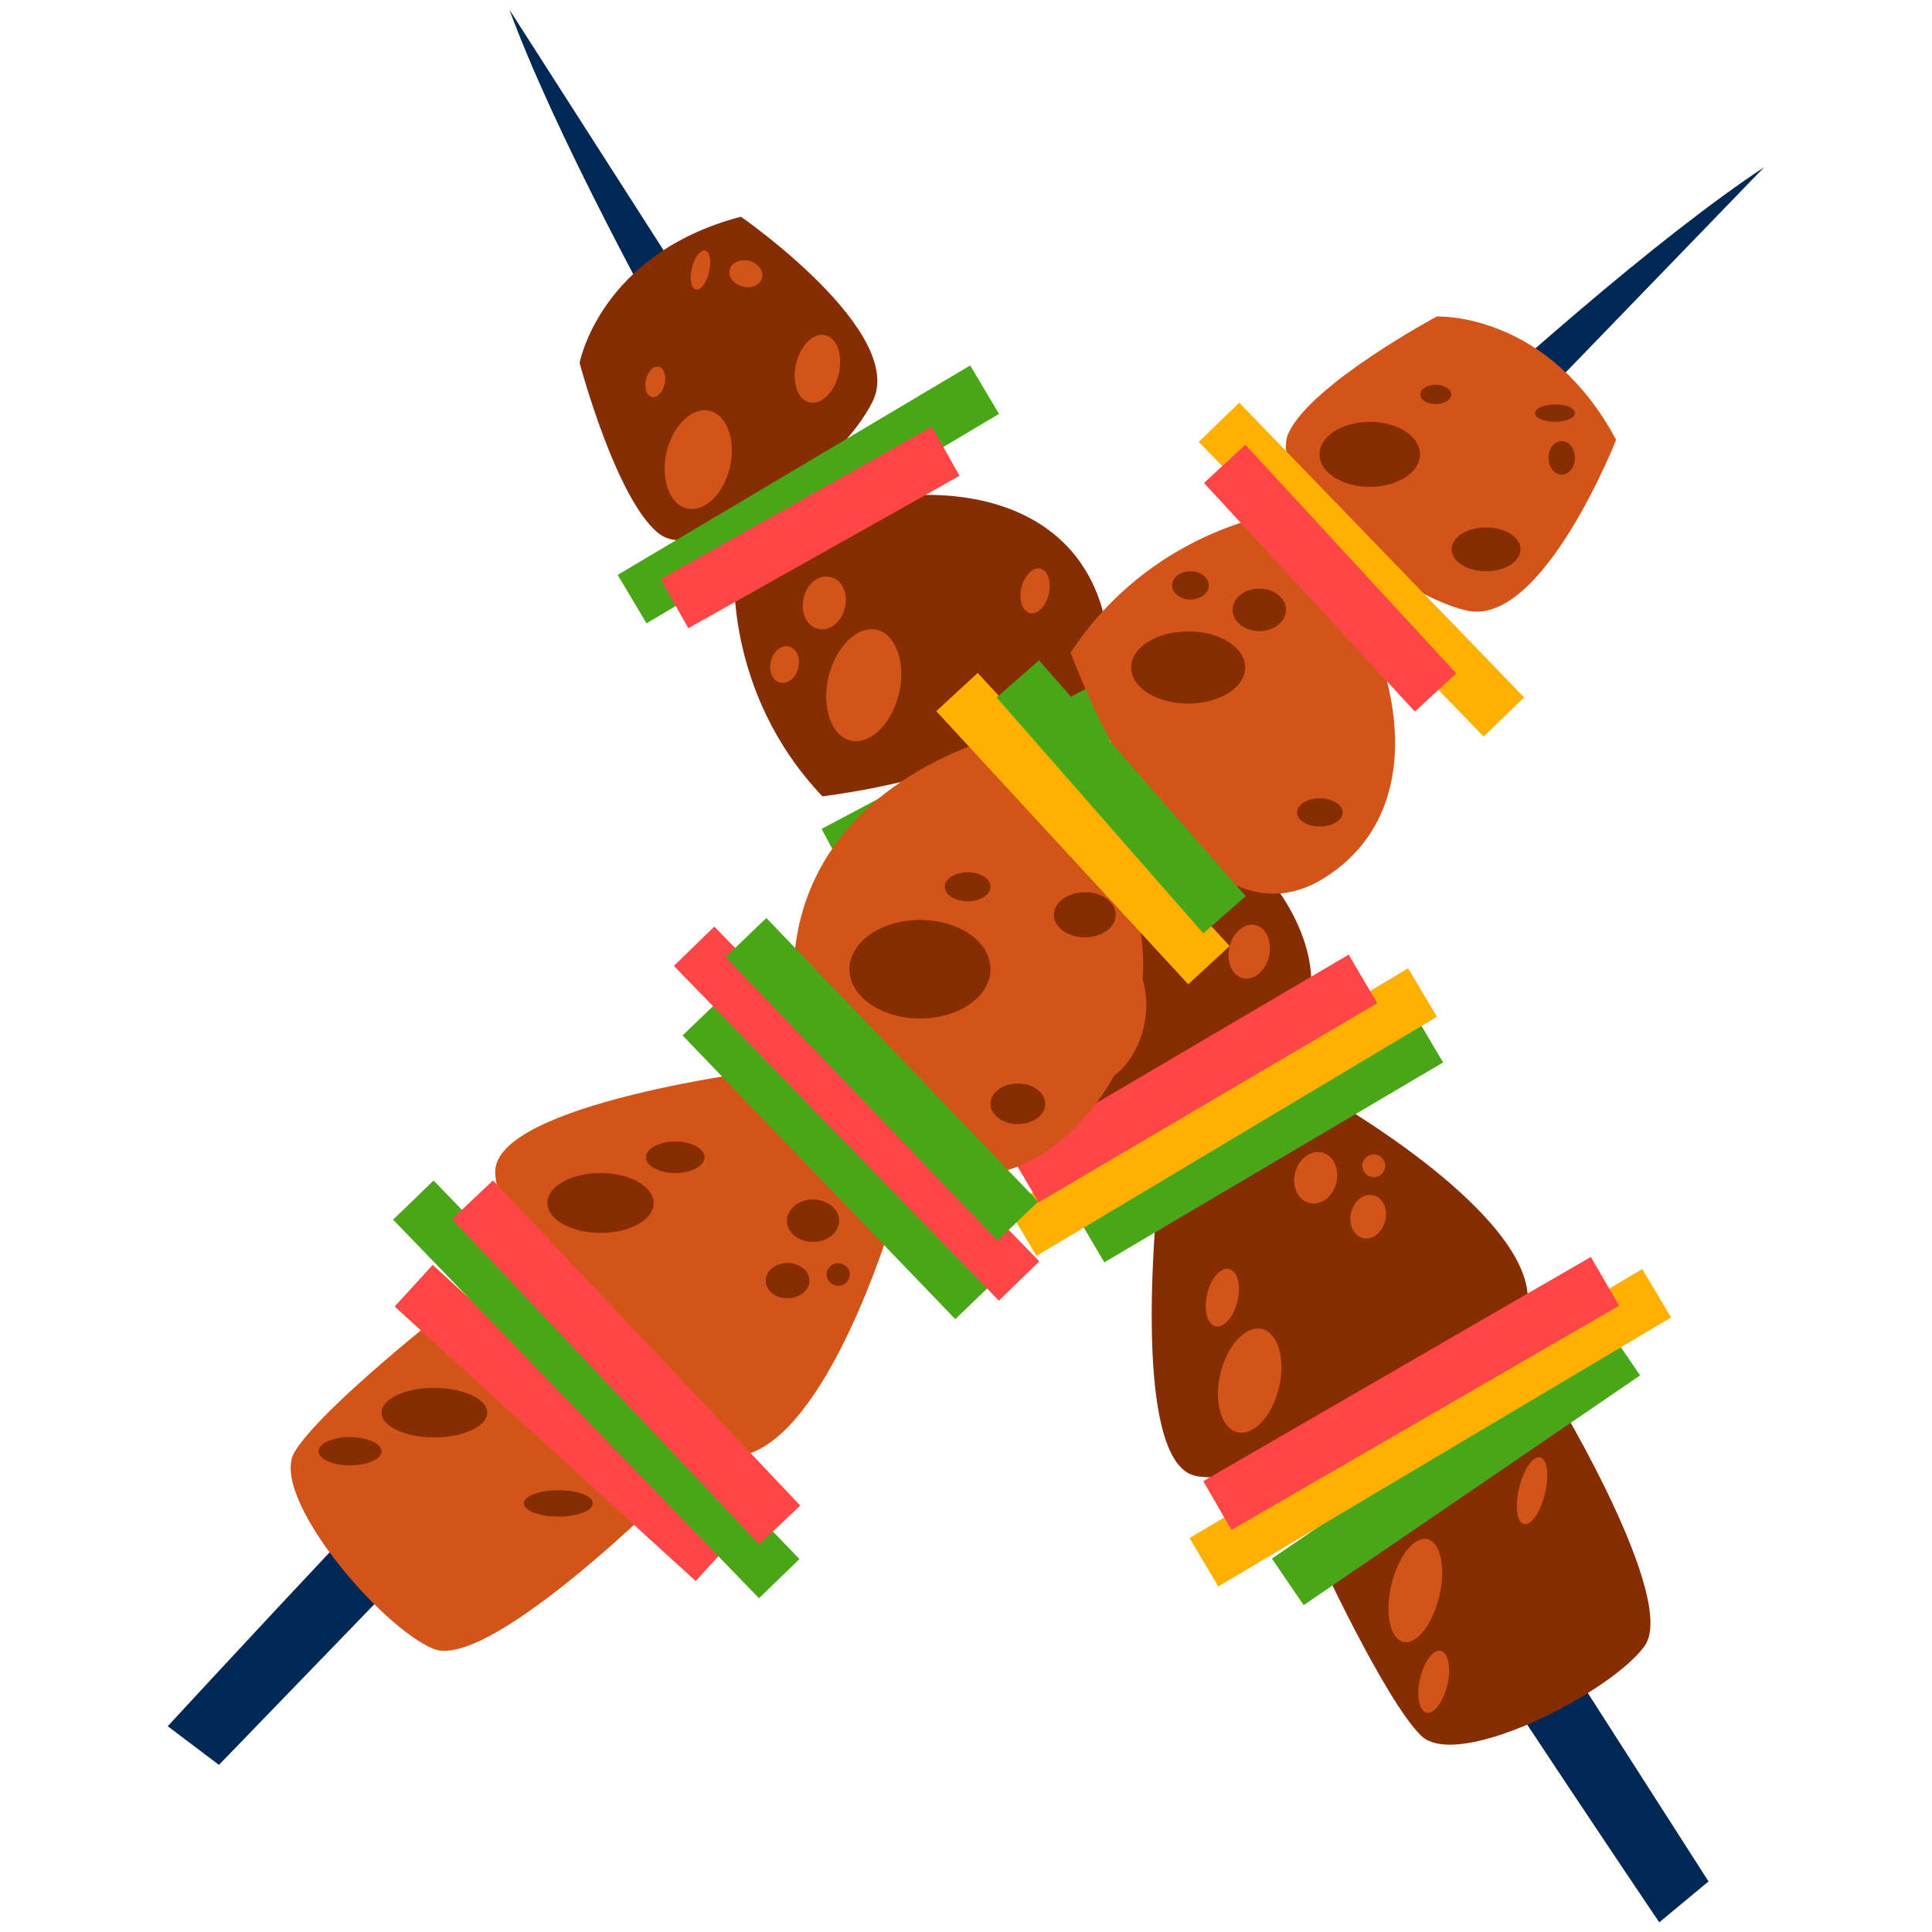 <?xml version="1.0" encoding="utf-8"?>
<!-- Generator: Adobe Illustrator 28.1.0, SVG Export Plug-In . SVG Version: 6.00 Build 0)  -->
<svg version="1.1" id="Слой_1" xmlns="http://www.w3.org/2000/svg" xmlns:xlink="http://www.w3.org/1999/xlink" x="0px" y="0px"
	 viewBox="0 0 60 60" style="enable-background:new 0 0 60 60;" xml:space="preserve">
<style type="text/css">
	.st0{fill:#002855;}
	.st1{fill:#872D04;}
	.st2{fill:#D25418;}
	.st3{fill:#49A717;}
	.st4{fill:#FFB000;}
	.st5{fill:#FF4646;}
</style>
<g>
	<g>
		<path class="st0" d="M15.82,0.3l37.24,58.13l-1.53,1.27C51.53,59.7,21.23,14.95,15.82,0.3z"/>
		<path class="st1" d="M40.88,48.19l7.47-4.75c0,0,3.75,6.22,2.73,7.67c-1.02,1.44-5.81,3.91-6.95,2.79
			C43,52.79,40.88,48.19,40.88,48.19z"/>
		<path class="st1" d="M35.98,36.86c0,0-0.94,8.48,1.13,8.97c2.07,0.49,10.32-2.78,10.34-5.47c0.02-2.69-5.96-6.13-5.96-6.13
			L35.98,36.86z"/>
		<path class="st1" d="M27.58,27.52c0,0-0.02,6.01,5.13,7.73c0,0,8.16-1.27,8.01-4.9C40.57,26.72,34.43,21.11,27.58,27.52z"/>
		<path class="st1" d="M25.54,24.73c0,0,10.27-1.16,8.62-6.05c-1.65-4.88-9.1-3.56-11.35-1.17C22.81,17.52,22.44,21.47,25.54,24.73z
			"/>
		<path class="st1" d="M18,11.27c0,0,0.63-3.39,5.01-4.54c0,0,5.16,3.58,4.09,5.74c-1.07,2.16-5.32,5.14-6.64,4.1
			C19.13,15.52,18,11.27,18,11.27z"/>
		<path class="st2" d="M44.75,51.27c0.23,0.06,0.32,0.53,0.2,1.06c-0.13,0.53-0.42,0.91-0.65,0.86c-0.23-0.06-0.32-0.53-0.2-1.06
			C44.22,51.6,44.51,51.21,44.75,51.27z"/>
		<path class="st2" d="M44.33,47.8c0.41,0.1,0.58,0.89,0.37,1.77c-0.21,0.88-0.71,1.52-1.12,1.42c-0.41-0.1-0.58-0.89-0.37-1.77
			C43.42,48.34,43.92,47.7,44.33,47.8z"/>
		<path class="st2" d="M47.83,45.26c0.22,0.05,0.29,0.56,0.15,1.13c-0.14,0.57-0.42,0.99-0.65,0.94c-0.22-0.05-0.29-0.56-0.15-1.13
			C47.32,45.63,47.61,45.21,47.83,45.26z"/>
		<path class="st2" d="M39.19,41.27c0.5,0.12,0.74,0.94,0.53,1.82c-0.21,0.89-0.79,1.51-1.29,1.39c-0.5-0.12-0.74-0.94-0.53-1.82
			C38.11,41.78,38.69,41.16,39.19,41.27z"/>
		<path class="st2" d="M38.17,39.41c0.26,0.06,0.38,0.51,0.26,1c-0.12,0.49-0.42,0.84-0.68,0.78c-0.26-0.06-0.38-0.51-0.26-1
			C37.6,39.69,37.91,39.35,38.17,39.41z"/>
		<path class="st2" d="M42.65,37.12c0.29,0.07,0.46,0.42,0.37,0.79c-0.09,0.37-0.4,0.61-0.69,0.54c-0.29-0.07-0.46-0.42-0.37-0.79
			C42.05,37.29,42.36,37.05,42.65,37.12z"/>
		<path class="st2" d="M41.05,35.79c0.35,0.08,0.56,0.5,0.45,0.94c-0.1,0.43-0.47,0.72-0.83,0.63c-0.35-0.08-0.56-0.5-0.45-0.94
			C40.33,35.99,40.7,35.71,41.05,35.79z"/>
		<path class="st2" d="M42.75,35.86c0.19,0.05,0.31,0.24,0.26,0.43c-0.05,0.19-0.24,0.31-0.43,0.26c-0.19-0.05-0.31-0.24-0.26-0.43
			C42.37,35.93,42.56,35.81,42.75,35.86z"/>
		<path class="st2" d="M34.53,29.42c0.82,0.19,1.26,1.3,0.99,2.48c-0.28,1.18-1.17,1.97-1.99,1.78c-0.82-0.19-1.26-1.3-0.99-2.48
			C32.82,30.02,33.71,29.22,34.53,29.42z"/>
		<path class="st2" d="M32.04,28.83c0.24,0.06,0.37,0.41,0.28,0.8c-0.09,0.38-0.36,0.65-0.6,0.59c-0.24-0.06-0.37-0.41-0.28-0.8
			C31.53,29.03,31.8,28.77,32.04,28.83z"/>
		<path class="st2" d="M38.99,28.73c0.34,0.08,0.52,0.51,0.42,0.97c-0.11,0.46-0.47,0.76-0.81,0.68c-0.34-0.08-0.52-0.51-0.42-0.97
			C38.29,28.95,38.65,28.65,38.99,28.73z"/>
		<path class="st2" d="M33.78,25.25c0.38,0.09,0.58,0.58,0.46,1.09c-0.12,0.51-0.52,0.86-0.9,0.77c-0.38-0.09-0.58-0.58-0.46-1.09
			C33,25.51,33.4,25.16,33.78,25.25z"/>
		<path class="st2" d="M27.23,19.56c0.6,0.14,0.91,1.03,0.69,1.98c-0.23,0.95-0.9,1.6-1.5,1.46c-0.6-0.14-0.91-1.03-0.69-1.98
			C25.96,20.08,26.63,19.42,27.23,19.56z"/>
		<path class="st2" d="M25.79,17.92c0.36,0.08,0.56,0.51,0.45,0.96c-0.11,0.44-0.48,0.74-0.83,0.65c-0.36-0.08-0.56-0.51-0.45-0.96
			C25.06,18.12,25.43,17.83,25.79,17.92z"/>
		<path class="st2" d="M24.5,20.08c0.24,0.06,0.37,0.35,0.29,0.66c-0.07,0.31-0.32,0.51-0.56,0.46c-0.24-0.06-0.37-0.35-0.29-0.66
			C24.01,20.23,24.26,20.02,24.5,20.08z"/>
		<path class="st2" d="M32.31,17.66c0.23,0.06,0.35,0.41,0.26,0.79c-0.09,0.38-0.35,0.65-0.59,0.59c-0.23-0.06-0.35-0.41-0.26-0.79
			C31.82,17.87,32.08,17.6,32.31,17.66z"/>
		<path class="st2" d="M22.04,12.76c0.54,0.13,0.82,0.91,0.63,1.75c-0.2,0.84-0.8,1.41-1.34,1.28c-0.54-0.13-0.82-0.91-0.63-1.75
			C20.9,13.2,21.5,12.63,22.04,12.76z"/>
		<path class="st2" d="M20.46,11.39c0.16,0.04,0.24,0.28,0.18,0.54c-0.06,0.26-0.24,0.44-0.4,0.4c-0.16-0.04-0.24-0.28-0.18-0.54
			C20.12,11.53,20.3,11.35,20.46,11.39z"/>
		<path class="st2" d="M25.63,10.41c0.37,0.09,0.55,0.62,0.42,1.2c-0.14,0.58-0.54,0.97-0.91,0.89c-0.37-0.09-0.55-0.62-0.42-1.2
			C24.86,10.72,25.27,10.32,25.63,10.41z"/>
		<path class="st2" d="M23.26,8.1c0.28,0.07,0.46,0.3,0.41,0.52c-0.05,0.22-0.32,0.35-0.6,0.28c-0.28-0.07-0.46-0.3-0.41-0.52
			C22.71,8.16,22.98,8.04,23.26,8.1z"/>
		<path class="st2" d="M21.9,7.78c0.15,0.03,0.2,0.33,0.12,0.67c-0.08,0.34-0.26,0.58-0.41,0.54c-0.15-0.03-0.2-0.33-0.12-0.67
			C21.57,7.99,21.75,7.75,21.9,7.78z"/>
		
			<rect x="38.88" y="44.69" transform="matrix(0.826 -0.564 0.564 0.826 -17.82 33.418)" class="st3" width="12.65" height="1.75"/>
		
			<rect x="36.22" y="43.46" transform="matrix(0.86 -0.511 0.511 0.86 -16.416 28.898)" class="st4" width="16.35" height="1.75"/>
		
			<rect x="18.73" y="14.48" transform="matrix(0.86 -0.511 0.511 0.86 -4.324 14.972)" class="st3" width="12.73" height="1.75"/>
		
			<rect x="36.85" y="42.38" transform="matrix(0.866 -0.501 0.501 0.866 -15.776 27.76)" class="st5" width="13.9" height="1.75"/>
		
			<rect x="33.02" y="34.46" transform="matrix(0.861 -0.508 0.508 0.861 -12.53 24.8)" class="st3" width="12.22" height="1.75"/>
		
			<rect x="20.32" y="15.49" transform="matrix(0.872 -0.49 0.49 0.872 -4.791 14.434)" class="st5" width="9.66" height="1.75"/>
		
			<rect x="30.69" y="33.66" transform="matrix(0.859 -0.513 0.513 0.859 -12.34 24.33)" class="st4" width="14.48" height="1.75"/>
		
			<rect x="30.97" y="32.61" transform="matrix(0.862 -0.507 0.507 0.862 -11.861 23.424)" class="st5" width="12.2" height="1.75"/>
		
			<rect x="25.2" y="24.75" transform="matrix(0.872 -0.49 0.49 0.872 -8.584 18.461)" class="st4" width="11.53" height="1.75"/>
		
			<rect x="25.38" y="23.36" transform="matrix(0.883 -0.468 0.468 0.883 -7.827 16.992)" class="st3" width="9.74" height="1.75"/>
	</g>
	<g>
		<path class="st0" d="M54.79,5.19L6.8,54.81l-1.59-1.2C5.21,53.61,41.78,13.82,54.79,5.19z"/>
		<path class="st2" d="M13.96,40.6l6.34,6.18c0,0-5.19,5.08-6.83,4.43c-1.64-0.66-5.14-4.76-4.32-6.12
			C9.97,43.72,13.96,40.6,13.96,40.6z"/>
		<path class="st2" d="M23.85,33.22c0,0-8.47,1.04-8.47,3.17c0,2.13,5.08,9.4,7.71,8.8c2.62-0.6,4.59-7.21,4.59-7.21L23.85,33.22z"
			/>
		<path class="st2" d="M31.01,22.89c0,0-5.85,1.37-6.34,6.78c0,0,3.12,7.65,6.61,6.67C34.78,35.36,38.83,28.09,31.01,22.89z"/>
		<path class="st2" d="M33.25,20.27c0,0,3.5,9.73,7.87,7c4.37-2.73,1.37-9.67-1.48-11.31C39.65,15.95,35.71,16.5,33.25,20.27z"/>
		<path class="st2" d="M44.62,9.83c0,0,3.44-0.16,5.57,3.83c0,0-2.3,5.85-4.65,5.3c-2.35-0.55-6.23-3.99-5.52-5.52
			C40.74,11.91,44.62,9.83,44.62,9.83z"/>
		<path class="st1" d="M11.85,45.07c0,0.24-0.44,0.44-0.98,0.44c-0.54,0-0.98-0.2-0.98-0.44c0-0.24,0.44-0.44,0.98-0.44
			C11.41,44.64,11.85,44.83,11.85,45.07z"/>
		<path class="st1" d="M15.13,43.87c0,0.42-0.73,0.77-1.64,0.77c-0.91,0-1.64-0.34-1.64-0.77c0-0.42,0.73-0.77,1.64-0.77
			C14.4,43.11,15.13,43.45,15.13,43.87z"/>
		<path class="st1" d="M18.41,46.69c0,0.23-0.48,0.41-1.07,0.41c-0.59,0-1.07-0.18-1.07-0.41c0-0.23,0.48-0.41,1.07-0.41
			C17.94,46.28,18.41,46.46,18.41,46.69z"/>
		<path class="st1" d="M20.3,37.36c0,0.52-0.74,0.93-1.65,0.93c-0.91,0-1.65-0.42-1.65-0.93c0-0.52,0.74-0.93,1.65-0.93
			C19.56,36.43,20.3,36.85,20.3,37.36z"/>
		<path class="st1" d="M21.88,35.94c0,0.27-0.41,0.49-0.91,0.49c-0.51,0-0.91-0.22-0.91-0.49c0-0.27,0.41-0.49,0.91-0.49
			C21.47,35.45,21.88,35.67,21.88,35.94z"/>
		<path class="st1" d="M25.14,39.77c0,0.3-0.31,0.55-0.68,0.55c-0.38,0-0.68-0.24-0.68-0.55c0-0.3,0.31-0.55,0.68-0.55
			C24.83,39.23,25.14,39.47,25.14,39.77z"/>
		<path class="st1" d="M26.06,37.91c0,0.36-0.36,0.66-0.81,0.66c-0.45,0-0.81-0.29-0.81-0.66c0-0.36,0.36-0.66,0.81-0.66
			C25.7,37.26,26.06,37.55,26.06,37.91z"/>
		<path class="st1" d="M26.39,39.58c0,0.2-0.16,0.35-0.36,0.35c-0.2,0-0.36-0.16-0.36-0.35s0.16-0.35,0.36-0.35
			C26.23,39.23,26.39,39.39,26.39,39.58z"/>
		<path class="st1" d="M30.76,30.1c0,0.85-0.98,1.53-2.19,1.53c-1.21,0-2.19-0.69-2.19-1.53c0-0.84,0.98-1.53,2.19-1.53
			C29.79,28.57,30.76,29.25,30.76,30.1z"/>
		<path class="st1" d="M30.76,27.54c0,0.25-0.32,0.45-0.71,0.45c-0.39,0-0.71-0.2-0.71-0.45c0-0.25,0.32-0.45,0.71-0.45
			C30.45,27.09,30.76,27.29,30.76,27.54z"/>
		<path class="st1" d="M32.46,34.28c0,0.35-0.38,0.63-0.85,0.63c-0.47,0-0.85-0.28-0.85-0.63c0-0.35,0.38-0.63,0.85-0.63
			C32.08,33.65,32.46,33.93,32.46,34.28z"/>
		<path class="st1" d="M34.65,28.41c0,0.39-0.43,0.7-0.96,0.7c-0.53,0-0.96-0.31-0.96-0.7c0-0.39,0.43-0.7,0.96-0.7
			C34.22,27.7,34.65,28.02,34.65,28.41z"/>
		<path class="st1" d="M38.67,20.73c0,0.62-0.79,1.12-1.77,1.12c-0.98,0-1.77-0.5-1.77-1.12c0-0.62,0.79-1.12,1.77-1.12
			C37.88,19.6,38.67,20.11,38.67,20.73z"/>
		<path class="st1" d="M39.94,18.94c0,0.36-0.37,0.66-0.83,0.66c-0.46,0-0.83-0.3-0.83-0.66c0-0.37,0.37-0.66,0.83-0.66
			C39.57,18.28,39.94,18.58,39.94,18.94z"/>
		<path class="st1" d="M37.54,18.18c0,0.24-0.26,0.44-0.57,0.44c-0.32,0-0.57-0.2-0.57-0.44c0-0.24,0.26-0.44,0.57-0.44
			C37.29,17.74,37.54,17.94,37.54,18.18z"/>
		<path class="st1" d="M41.7,25.23c0,0.24-0.32,0.44-0.71,0.44c-0.39,0-0.71-0.2-0.71-0.44c0-0.24,0.32-0.44,0.71-0.44
			C41.38,24.8,41.7,24.99,41.7,25.23z"/>
		<path class="st1" d="M44.1,14.11c0,0.56-0.7,1.01-1.56,1.01c-0.86,0-1.56-0.45-1.56-1.01c0-0.56,0.7-1.01,1.56-1.01
			C43.4,13.1,44.1,13.55,44.1,14.11z"/>
		<path class="st1" d="M45.07,12.25c0,0.17-0.22,0.3-0.48,0.3c-0.27,0-0.48-0.13-0.48-0.3c0-0.17,0.22-0.3,0.48-0.3
			C44.85,11.95,45.07,12.09,45.07,12.25z"/>
		<path class="st1" d="M47.22,17.06c0,0.38-0.48,0.68-1.07,0.68c-0.59,0-1.07-0.31-1.07-0.68c0-0.38,0.48-0.68,1.07-0.68
			C46.74,16.38,47.22,16.68,47.22,17.06z"/>
		<path class="st1" d="M48.91,14.22c0,0.29-0.18,0.52-0.41,0.52c-0.23,0-0.41-0.23-0.41-0.52c0-0.29,0.18-0.52,0.41-0.52
			C48.73,13.7,48.91,13.93,48.91,14.22z"/>
		<path class="st1" d="M48.91,12.83c0,0.15-0.28,0.27-0.62,0.27c-0.34,0-0.62-0.12-0.62-0.27c0-0.15,0.28-0.27,0.62-0.27
			C48.63,12.55,48.91,12.67,48.91,12.83z"/>
		
			<rect x="16.64" y="37.87" transform="matrix(0.674 -0.739 0.739 0.674 -26.944 27.348)" class="st5" width="1.75" height="12.65"/>
		
			<rect x="17.65" y="34.96" transform="matrix(0.719 -0.695 0.695 0.719 -24.78 25.009)" class="st3" width="1.75" height="16.35"/>
		
			<rect x="41.4" y="11.31" transform="matrix(0.719 -0.695 0.695 0.719 -0.399 34.363)" class="st4" width="1.75" height="12.73"/>
		
			<rect x="18.56" y="35.36" transform="matrix(0.727 -0.687 0.687 0.727 -23.748 24.906)" class="st5" width="1.75" height="13.89"/>
		
			<rect x="25.19" y="29.83" transform="matrix(0.721 -0.693 0.693 0.721 -17.636 28.106)" class="st3" width="1.75" height="12.22"/>
		
			<rect x="40.44" y="13.13" transform="matrix(0.735 -0.678 0.678 0.735 -1.235 32.767)" class="st5" width="1.75" height="9.66"/>
		
			<rect x="25.7" y="27.34" transform="matrix(0.718 -0.697 0.697 0.718 -16.581 28.279)" class="st5" width="1.75" height="14.48"/>
		
			<rect x="26.51" y="27.41" transform="matrix(0.722 -0.692 0.692 0.722 -15.571 28.275)" class="st3" width="1.75" height="12.2"/>
		
			<rect x="32.76" y="19.99" transform="matrix(0.735 -0.678 0.678 0.735 -8.555 29.604)" class="st4" width="1.75" height="11.54"/>
		
			<rect x="33.95" y="19.87" transform="matrix(0.752 -0.659 0.659 0.752 -7.673 29.092)" class="st3" width="1.75" height="9.74"/>
	</g>
</g>
</svg>
